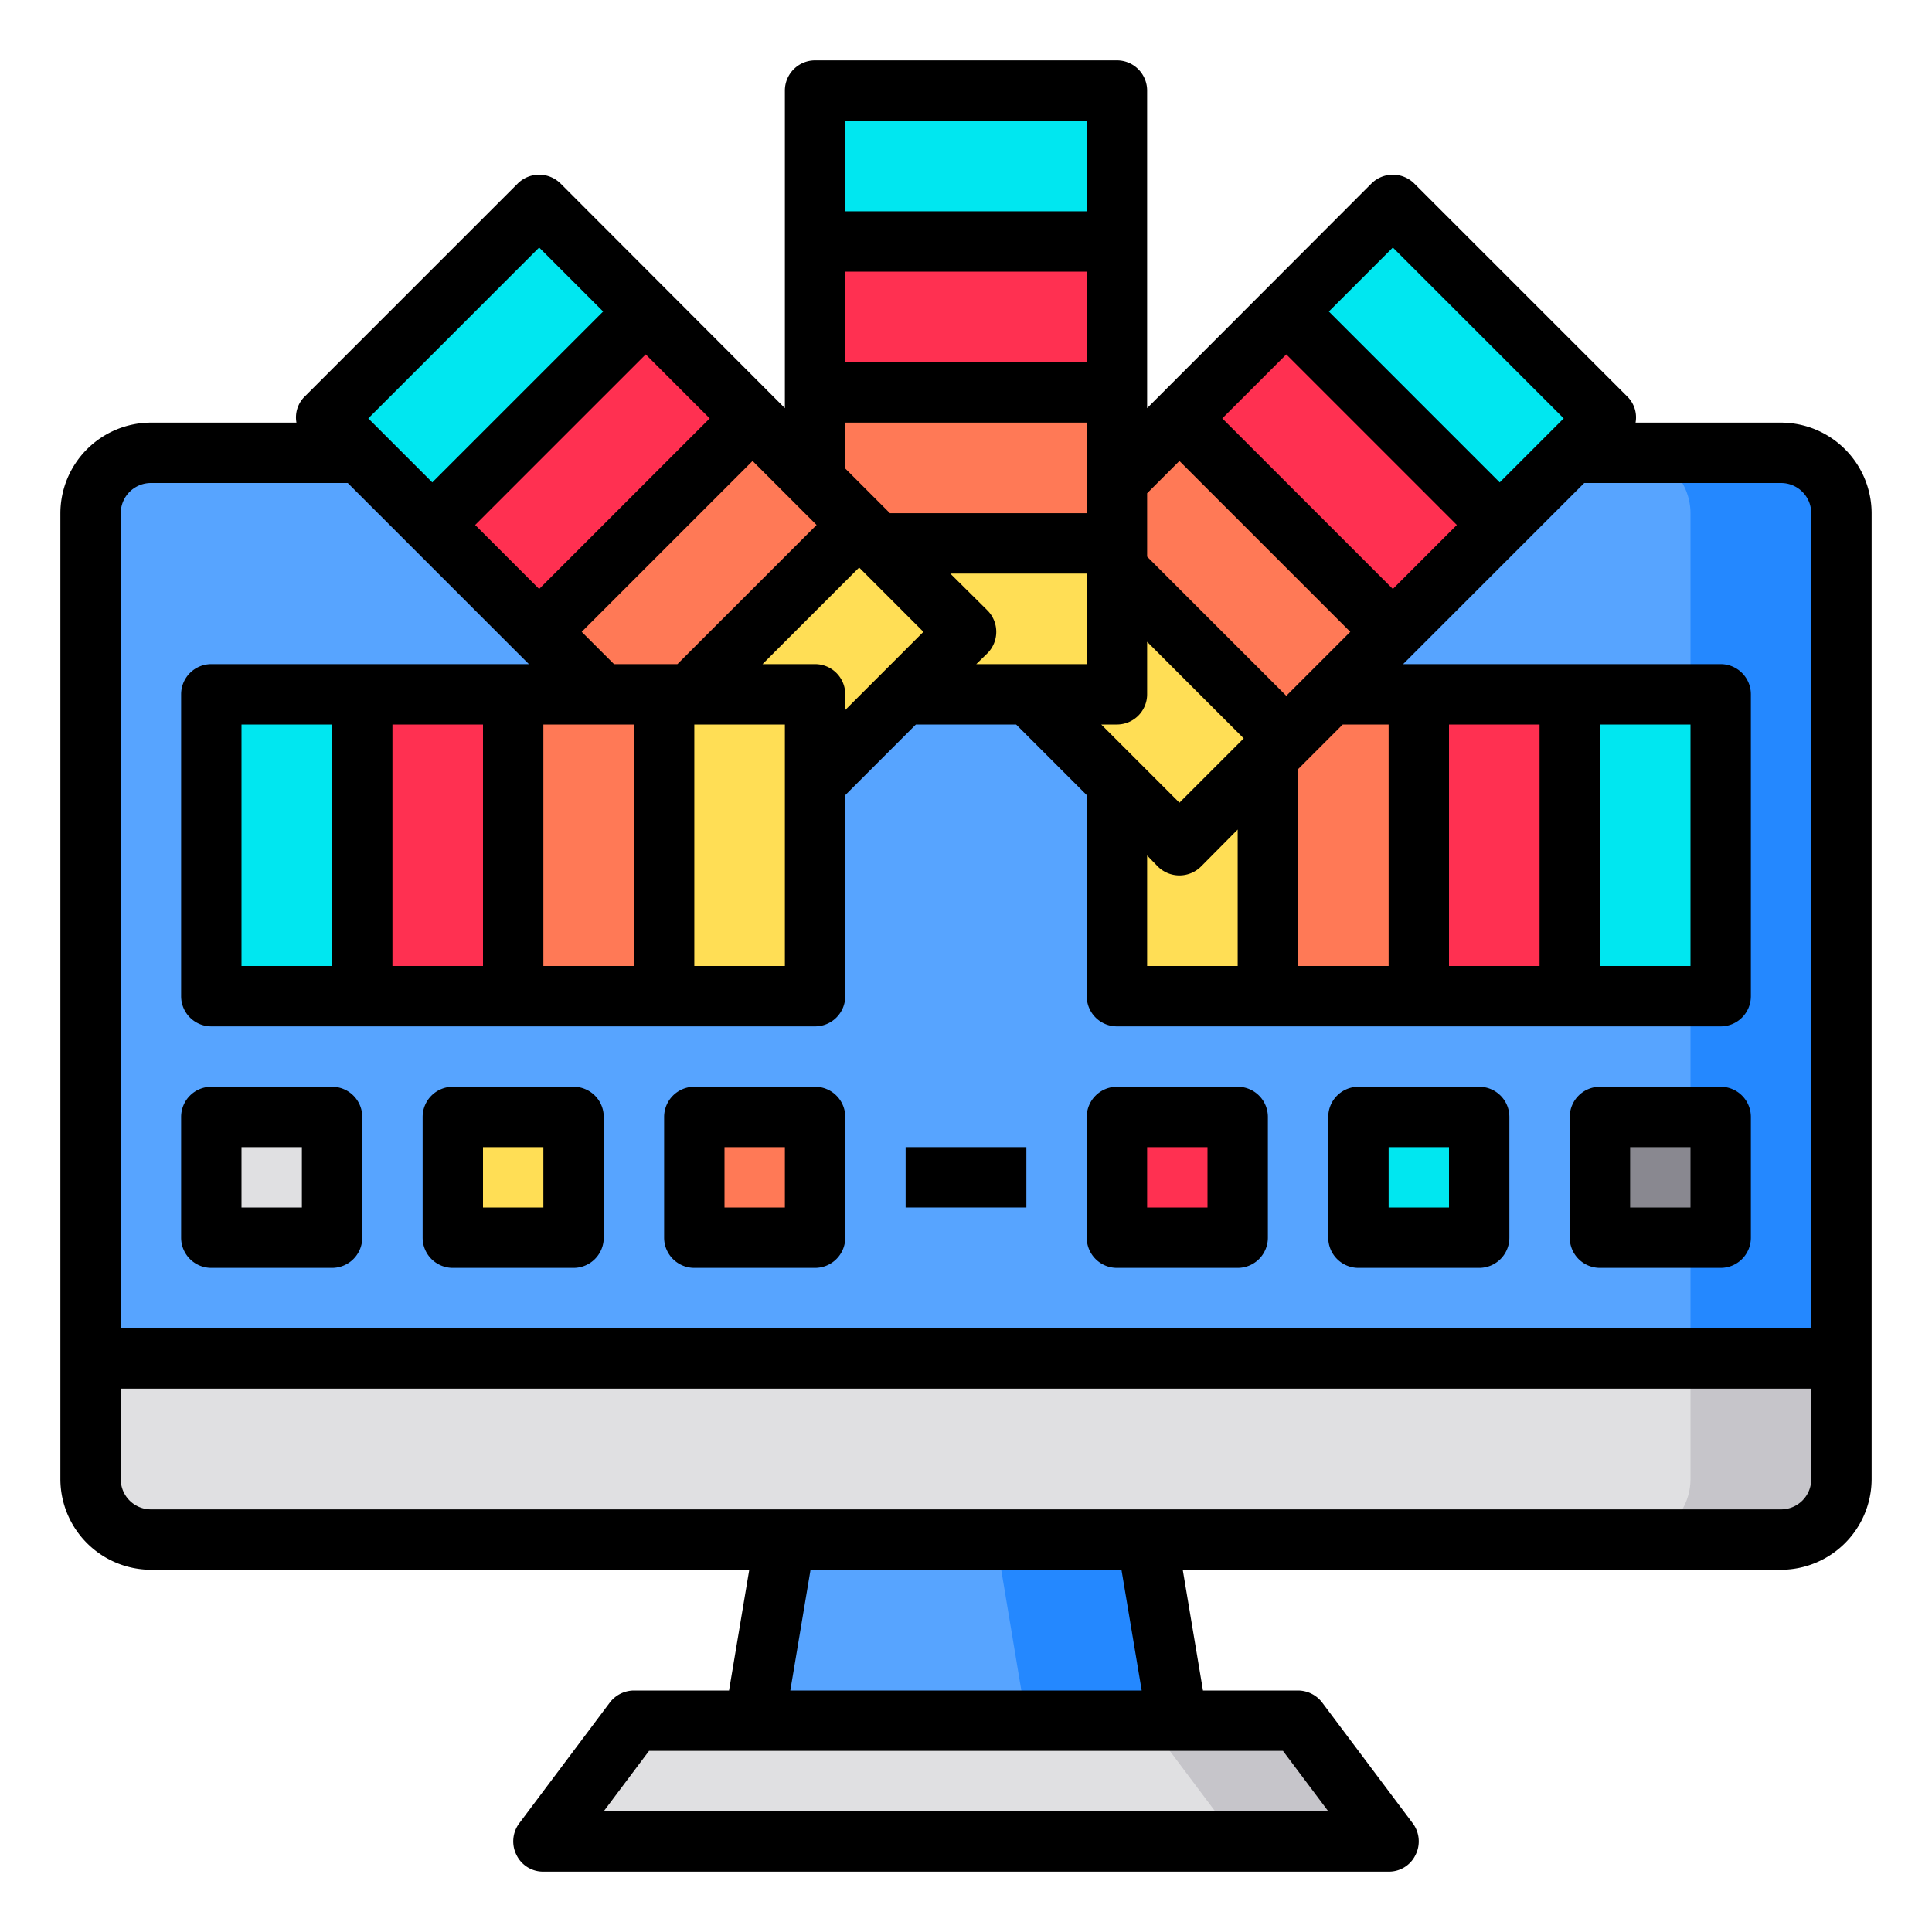 <svg height="512" viewBox="0 0 64 64" width="512"
  xmlns="http://www.w3.org/2000/svg">
  <g id="computer_template" data-name="computer template">
    <path d="m59 15h-54a2 2 0 0 0 -2 2v28h58v-28a2 2 0 0 0 -2-2z" fill="#57a4ff"/>
    <path d="m61 45v4a2.006 2.006 0 0 1 -2 2h-54a2.006 2.006 0 0 1 -2-2v-4z" fill="#e0e0e2"/>
    <path d="m43 57 3 4h-28l3-4h4 14z" fill="#e0e0e2"/>
    <path d="m38 51 1 6h-14l1-6z" fill="#57a4ff"/>
    <path d="m61 17v28h-5v-28a2.006 2.006 0 0 0 -2-2h5a2.006 2.006 0 0 1 2 2z" fill="#2488ff"/>
    <path d="m61 45v4a2.006 2.006 0 0 1 -2 2h-5a2.006 2.006 0 0 0 2-2v-4z" fill="#c6c5ca"/>
    <path d="m46 61h-5l-3-4h5z" fill="#c6c5ca"/>
    <path d="m39 57h-5l-1-6h5z" fill="#2488ff"/>
    <path d="m53 37h4v4h-4z" fill="#898890"/>
    <path d="m52 23h5v10h-5z" fill="#00e7f0"/>
    <path d="m53.21 13.86-1.14 1.14-2.39 2.39-7.07-7.07 3.53-3.53z" fill="#00e7f0"/>
    <path d="m47 23h5v10h-5z" fill="#ff3051"/>
    <path d="m41.872 10.626h5.006v9.998h-5.006z" fill="#ff3051" transform="matrix(.707 -.707 .707 .707 1.949 35.954)"/>
    <path d="m45 37h4v4h-4z" fill="#00e7f0"/>
    <path d="m47 23v10h-5v-7.93l.61-.61 1.46-1.46z" fill="#ff7956"/>
    <path d="m46.14 20.93-2.07 2.07-1.46 1.46-.61-.61-.85-.85-4.15-4.15v-.85-2.07l2.07-2.07z" fill="#ff7956"/>
    <path d="m42.61 24.46-.61.61-2.93 2.93-2.07-2.07-2.93-2.93h2.93v-4.15l4.15 4.15.85.85z" fill="#ffde55"/>
    <path d="m42 25.07v7.93h-5v-7.07l2.07 2.07z" fill="#ffde55"/>
    <path d="m37 37h4v4h-4z" fill="#ff3051"/>
    <path d="m37 18.85v4.15h-2.93-4.14l2.07-2.07-2.93-2.93h5.86 1.22.85z" fill="#ffde55"/>
    <path d="m37 15.93v2.07h-.85-1.22-5.86l-.61-.61-1.46-1.46v-2.93h10z" fill="#ff7956"/>
    <path d="m27 8h10v5h-10z" fill="#ff3051"/>
    <path d="m27 3h10v5h-10z" fill="#00e7f0"/>
    <path d="m32 20.93-2.07 2.07-2.93 2.93v-2.93h-4.15l4.15-4.15.85-.85.61-.61.61.61z" fill="#ffde55"/>
    <path d="m28.46 17.39-.61.61-.85.85-4.15 4.15h-.85-2.07l-2.07-2.07 7.07-7.07 2.07 2.07z" fill="#ff7956"/>
    <path d="m23 37h4v4h-4z" fill="#ff7956"/>
    <path d="m27 25.93v7.07h-5v-10h.85 4.15z" fill="#ffde55"/>
    <path d="m14.626 13.122h9.998v5.006h-9.998z" fill="#ff3051" transform="matrix(.707 -.707 .707 .707 -5.301 18.453)"/>
    <path d="m22 23v10h-5v-10h2.93z" fill="#ff7956"/>
    <path d="m21.39 10.32-7.07 7.07-2.39-2.39-1.14-1.14 7.07-7.07z" fill="#00e7f0"/>
    <path d="m15 37h4v4h-4z" fill="#ffde55"/>
    <path d="m12 23h5v10h-5z" fill="#ff3051"/>
    <path d="m7 23h5v10h-5z" fill="#00e7f0"/>
    <path d="m7 37h4v4h-4z" fill="#e0e0e2"/>
    <path d="m59 14h-4.82a.968.968 0 0 0 -.26-.85l-7.07-7.07a1.008 1.008 0 0 0 -1.42 0l-7.43 7.44v-10.52a1 1 0 0 0 -1-1h-10a1 1 0 0 0 -1 1v10.52l-7.43-7.44a1.008 1.008 0 0 0 -1.42 0l-7.07 7.07a.968.968 0 0 0 -.26.85h-4.82a3.009 3.009 0 0 0 -3 3v32a3.009 3.009 0 0 0 3 3h19.82l-.67 4h-3.15a1.014 1.014 0 0 0 -.8.4l-3 4a1 1 0 0 0 -.09 1.05.977.977 0 0 0 .89.55h28a.977.977 0 0 0 .89-.55 1 1 0 0 0 -.09-1.05l-3-4a1.014 1.014 0 0 0 -.8-.4h-3.15l-.67-4h19.82a3.009 3.009 0 0 0 3-3v-32a3.009 3.009 0 0 0 -3-3zm-12.86-5.8 5.66 5.66-2.12 2.12-5.66-5.66zm-3.53 3.54 5.65 5.65-2.12 2.12-5.65-5.65zm-4.61 4.6 1.07-1.07 5.66 5.66-2.12 2.12-4.61-4.61zm8 7.66v8h-3v-6.52l1.48-1.48zm-9 0a1 1 0 0 0 1-1v-1.74l3.2 3.2-2.13 2.13-2.59-2.59zm4 3.48v4.52h-3v-3.66l.36.37a1.014 1.014 0 0 0 1.42 0zm-13-23.48h8v3h-8zm0 5h8v3h-8zm0 5h8v3h-6.52l-1.48-1.48zm4.71 6.22-1.23-1.22h4.52v3h-3.66l.37-.36a1.008 1.008 0 0 0 0-1.42zm-5.71 1.78h-1.74l3.2-3.2 2.13 2.13-2.59 2.59v-.52a1 1 0 0 0 -1-1zm-1 2v8h-3v-8zm1.05-6.61-4.61 4.61h-2.1l-1.07-1.07 5.66-5.66zm-6.05 6.61v8h-3v-8zm2.51-10.14-5.65 5.65-2.12-2.12 5.65-5.65zm-5.65-5.66 2.12 2.12-5.66 5.66-2.12-2.12zm24.64 49.8 1.5 2h-24l1.5-2zm-16.32-2 .67-4h10.3l.67 4zm33.82-7a1 1 0 0 1 -1 1h-54a1 1 0 0 1 -1-1v-3h56zm0-5h-56v-27a1 1 0 0 1 1-1h6.52l6 6h-10.52a1 1 0 0 0 -1 1v10a1 1 0 0 0 1 1h20a1 1 0 0 0 1-1v-6.66l2.34-2.34h3.32l2.34 2.34v6.66a1 1 0 0 0 1 1h20a1 1 0 0 0 1-1v-10a1 1 0 0 0 -1-1h-10.52l6-6h6.52a1 1 0 0 1 1 1zm-44-20v8h-3v-8zm-5 0v8h-3v-8zm37 8v-8h3v8zm5 0v-8h3v8z"/>
    <path d="m7 42h4a1 1 0 0 0 1-1v-4a1 1 0 0 0 -1-1h-4a1 1 0 0 0 -1 1v4a1 1 0 0 0 1 1zm1-4h2v2h-2z"/>
    <path d="m15 42h4a1 1 0 0 0 1-1v-4a1 1 0 0 0 -1-1h-4a1 1 0 0 0 -1 1v4a1 1 0 0 0 1 1zm1-4h2v2h-2z"/>
    <path d="m23 42h4a1 1 0 0 0 1-1v-4a1 1 0 0 0 -1-1h-4a1 1 0 0 0 -1 1v4a1 1 0 0 0 1 1zm1-4h2v2h-2z"/>
    <path d="m37 42h4a1 1 0 0 0 1-1v-4a1 1 0 0 0 -1-1h-4a1 1 0 0 0 -1 1v4a1 1 0 0 0 1 1zm1-4h2v2h-2z"/>
    <path d="m45 42h4a1 1 0 0 0 1-1v-4a1 1 0 0 0 -1-1h-4a1 1 0 0 0 -1 1v4a1 1 0 0 0 1 1zm1-4h2v2h-2z"/>
    <path d="m53 42h4a1 1 0 0 0 1-1v-4a1 1 0 0 0 -1-1h-4a1 1 0 0 0 -1 1v4a1 1 0 0 0 1 1zm1-4h2v2h-2z"/>
    <path d="m30 38h4v2h-4z"/>
  </g>
</svg>
